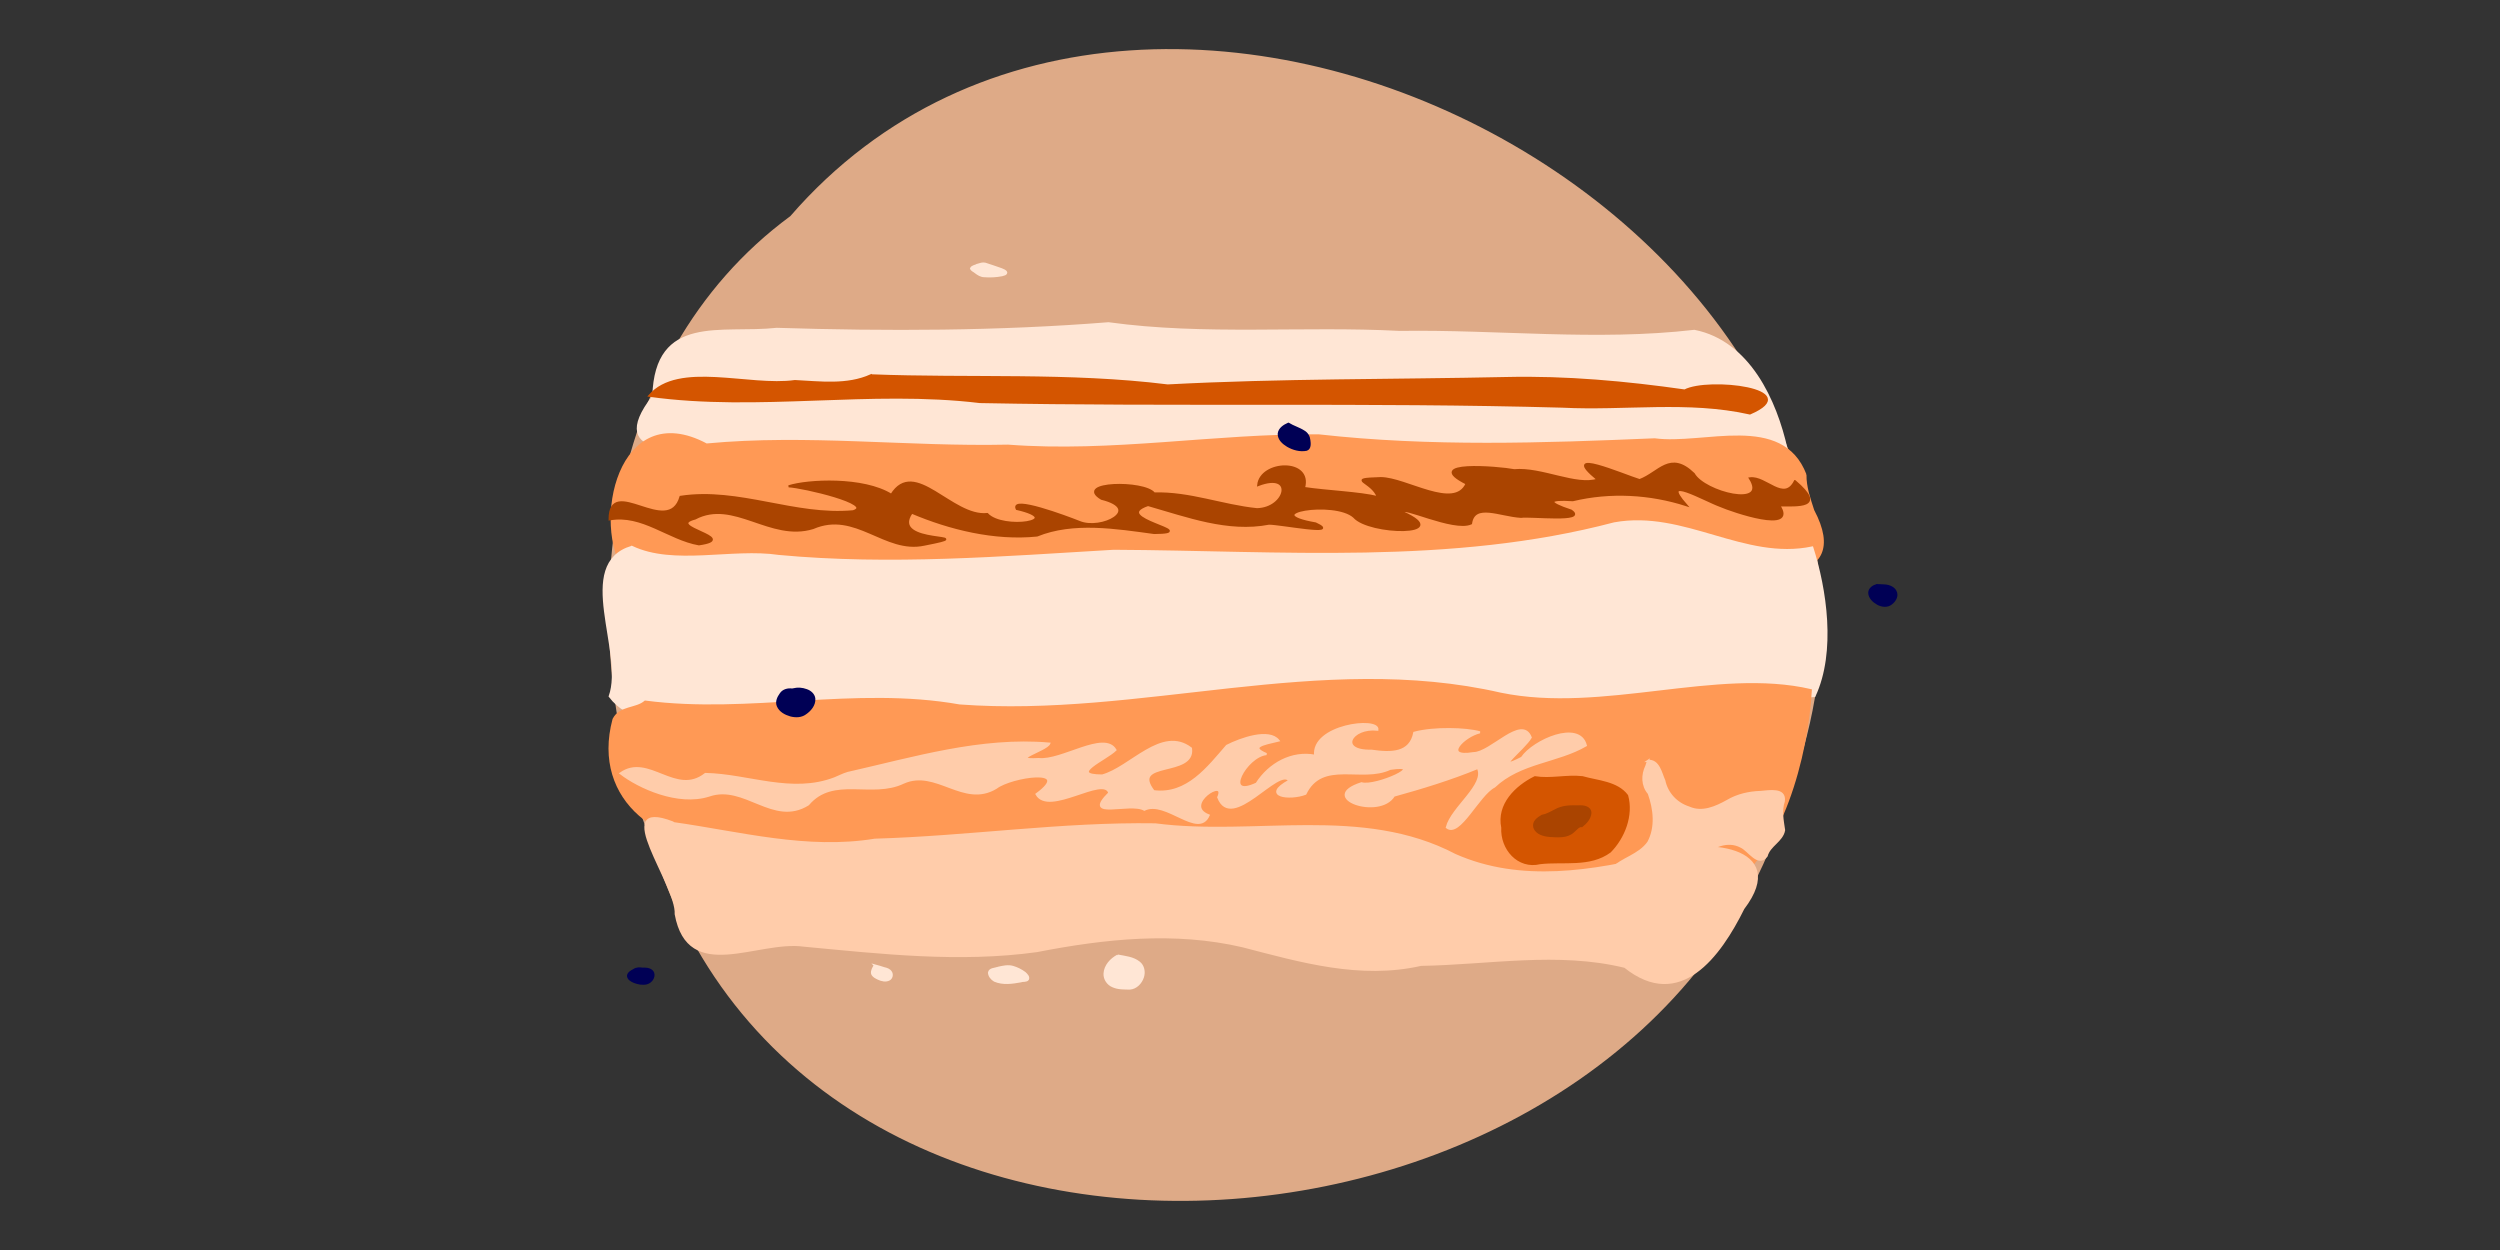 <?xml version="1.0" encoding="UTF-8" standalone="no"?>
<svg
   xmlns:dc="http://purl.org/dc/elements/1.1/"
   xmlns:cc="http://creativecommons.org/ns#"
   xmlns:rdf="http://www.w3.org/1999/02/22-rdf-syntax-ns#"
   xmlns:svg="http://www.w3.org/2000/svg"
   xmlns="http://www.w3.org/2000/svg"
   xmlns:sodipodi="http://sodipodi.sourceforge.net/DTD/sodipodi-0.dtd"
   xmlns:inkscape="http://www.inkscape.org/namespaces/inkscape"
   width="1200"
   height="600"
   viewBox="0 0 317.5 158.75"
   version="1.1"
   id="svg8"
   sodipodi:docname="sl-jupiter.svg"
   inkscape:version="1.0.1 (3bc2e813f5, 2020-09-07)">
  <rect x="0" y="0" width="317.5" height="158.75" fill="#333333" stroke="none"/>
  <sodipodi:namedview
     pagecolor="#ffffff"
     bordercolor="#666666"
     borderopacity="1"
     objecttolerance="10"
     gridtolerance="10"
     guidetolerance="10"
     inkscape:pageopacity="0"
     inkscape:pageshadow="2"
     inkscape:window-width="1920"
     inkscape:window-height="1061"
     id="namedview26"
     showgrid="false"
     inkscape:zoom="1.4"
     inkscape:cx="600"
     inkscape:cy="300"
     inkscape:window-x="0"
     inkscape:window-y="19"
     inkscape:window-maximized="0"
     inkscape:current-layer="svg8"
     inkscape:document-rotation="0" />
  <defs
     id="defs2" />
  <path
     id="path31"
     style="fill:#deaa87;stroke:#deaa87;stroke-width:0.265px;stroke-linecap:butt;stroke-linejoin:miter;stroke-opacity:1"
     d="m 100.464,27.546 c 46.485,-53.626 152.099,3.477 126.895,72.28 C 210.477,162.984 103.334,173.673 82.985,107.357 72.571,80.708 76.029,45.532 100.464,27.546 Z" />
  <path
     id="path47"
     style="fill:#ffe6d5;stroke:#ffe6d5;stroke-width:0.265px;stroke-linecap:butt;stroke-linejoin:miter;stroke-opacity:1"
     d="m 98.653,41.765 c 14.047,0.442 28.119,0.405 42.122,-0.711 12.271,1.693 24.643,0.456 36.981,1.103 12.482,-0.186 25.002,1.304 37.429,-0.137 6.941,1.387 10.342,8.853 11.713,15.04 -7.237,0.056 -16.627,0.35 -24.681,0.293 -21.589,-0.386 -43.164,-1.338 -64.761,-0.336 -14.801,0.189 -29.588,-0.918 -44.393,-0.17 -5.486,-0.051 -16.568,1.804 -10.087,-6.527 0.301,-10.403 8.622,-7.784 15.676,-8.555 z" />
  <path
     id="path53"
     style="fill:#d45500;fill-opacity:1;stroke:#d45500;stroke-width:0.265px;stroke-linecap:butt;stroke-linejoin:miter;stroke-opacity:1"
     d="m 110.608,47.666 c 12.563,0.496 25.176,-0.266 37.686,1.287 14.343,-0.76 28.696,-0.627 43.059,-0.943 7.573,-0.174 15.155,0.524 22.602,1.584 3.016,-1.591 15.371,-0.138 8.286,2.917 -7.85,-1.761 -15.86,-0.46 -23.84,-0.869 -24.648,-0.687 -49.319,-0.096 -73.961,-0.584 -13.943,-1.68 -28.106,1.127 -41.973,-0.797 3.717,-4.31 12.672,-1.043 18.491,-1.865 3.214,0.156 6.611,0.633 9.65,-0.732 z" />
  <path
     id="path59"
     style="fill:#ff9955;fill-opacity:1;stroke:#ff9955;stroke-width:0.265px;stroke-linecap:butt;stroke-linejoin:miter;stroke-opacity:1"
     d="m 229.292,60.288 c -2.981,-7.769 -12.913,-3.644 -19.148,-4.492 -14.232,0.603 -28.502,1.089 -42.686,-0.505 -13.172,-0.104 -26.251,2.321 -39.437,1.309 -12.776,0.283 -25.523,-1.354 -38.297,-0.145 -11.155,-5.97 -14.558,10.042 -10.212,16.404 6.219,1.108 12.424,-1.576 18.722,-0.563 16.339,-0.098 32.534,3.299 48.886,1.684 15.419,-1.004 30.908,-0.474 46.255,-2.561 7.99,0.377 16.363,-4.778 23.903,-0.288 5.718,2.367 18.147,3.412 13.001,-6.304 -0.471,-1.472 -1.012,-2.969 -0.987,-4.54 z" />
  <path
     id="path69"
     style="fill:#ffe6d5;stroke:#ffe6d5;stroke-width:0.265px;stroke-linecap:butt;stroke-linejoin:miter;stroke-opacity:1"
     d="m 80.24,69.45 c -7.332,2.179 -0.794,13.357 -2.806,18.984 4.622,6.091 15.709,1.098 23.157,2.065 8.952,-1.534 17.893,0.271 26.791,0.912 20.275,-0.429 40.523,-1.685 60.811,-1.107 14.074,-0.762 28.183,-0.934 42.248,-1.911 2.63,-5.651 1.395,-13.615 -0.283,-18.863 -8.651,1.817 -16.291,-4.675 -25.144,-3.062 -20.771,5.478 -42.365,3.591 -63.575,3.485 -14.173,0.835 -28.359,1.985 -42.541,0.655 -5.925,-0.884 -13.333,1.387 -18.658,-1.159 z" />
  <path
     id="path75"
     style="fill:#ff9955;stroke:#ff9955;stroke-width:0.265px;stroke-linecap:butt;stroke-linejoin:miter;stroke-opacity:1"
     d="m 81.941,89.104 c 13.266,1.735 26.631,-1.863 39.907,0.491 22.971,1.72 45.888,-6.736 68.728,-1.495 12.944,2.669 27.492,-3.223 39.399,-0.451 -0.443,8.272 -3.769,21.012 -10.749,24.973 -14.402,-3.982 -29.75,5.44 -44.072,-0.601 -14.261,-6.733 -30.417,-2.484 -45.431,-1.727 -12.342,2.622 -25.041,3.784 -36.123,-3.406 -9.285,1.211 -18.472,-5.094 -15.678,-15.535 0.83,-1.637 2.853,-1.242 4.019,-2.249 z" />
  <path
     id="path82"
     style="fill:#ffccaa;stroke:#ffccaa;stroke-width:0.265px;stroke-linecap:butt;stroke-linejoin:miter;stroke-opacity:1"
     d="m 85.564,104.544 c 8.476,1.205 16.927,3.509 25.547,2.1 11.885,-0.344 23.725,-2.136 35.606,-1.95 12.668,1.651 26.23,-2.341 38.099,3.895 8.367,3.695 17.518,2.084 25.98,0.062 5.426,-2.258 16.617,-1.174 10.616,6.72 -3.003,6.064 -8.067,13.008 -15.053,7.415 -8.488,-2.078 -17.286,-0.391 -25.896,-0.251 -7.719,1.749 -15.219,-0.432 -22.627,-2.356 -8.655,-2.028 -17.548,-1.071 -26.149,0.608 -9.854,1.367 -19.763,0.234 -29.58,-0.69 -5.931,-0.832 -14.665,4.827 -16.291,-3.999 0.227,-3.78 -8.51,-14.773 -0.389,-11.652 z" />
  <path
     id="path88"
     style="fill:#ffe6d5;stroke:#ffe6d5;stroke-width:0.265px;stroke-linecap:butt;stroke-linejoin:miter;stroke-opacity:1"
     d="m 141.961,121.358 c -0.865,0.454 -1.637,1.286 -1.684,2.305 -0.029,0.694 0.43,1.346 1.068,1.602 0.672,0.301 1.426,0.265 2.145,0.285 0.794,-0.058 1.429,-0.728 1.659,-1.459 0.213,-0.645 0.072,-1.437 -0.488,-1.864 -0.759,-0.609 -1.782,-0.687 -2.701,-0.869 z" />
  <path
     id="path94"
     style="fill:#ffe6d5;stroke:#ffe6d5;stroke-width:0.265px;stroke-linecap:butt;stroke-linejoin:miter;stroke-opacity:1"
     d="m 126.753,122.911 c -0.386,0.157 -1.048,0.099 -1.152,0.606 0.014,0.432 0.343,0.815 0.701,1.027 1.062,0.459 2.25,0.283 3.351,0.082 0.289,-0.117 0.688,0.017 0.89,-0.249 0.15,-0.325 -0.175,-0.618 -0.39,-0.821 -0.455,-0.342 -0.979,-0.603 -1.526,-0.762 -0.623,-0.177 -1.262,-0.018 -1.875,0.117 z" />
  <path
     id="path101"
     style="fill:#ffe6d5;stroke:#ffe6d5;stroke-width:0.265px;stroke-linecap:butt;stroke-linejoin:miter;stroke-opacity:1"
     d="m 111.101,122.601 c -0.181,0.317 -0.423,0.667 -0.344,1.05 0.116,0.343 0.484,0.494 0.781,0.647 0.427,0.198 0.963,0.341 1.399,0.093 0.316,-0.186 0.412,-0.634 0.21,-0.938 -0.181,-0.304 -0.536,-0.419 -0.861,-0.49 -0.397,-0.116 -0.784,-0.261 -1.185,-0.362 z" />
  <path
     id="path108"
     style="fill:#aa4400;stroke:#aa4400;stroke-width:0.265px;stroke-linecap:butt;stroke-linejoin:miter;stroke-opacity:1"
     d="m 227.961,61.109 c 4.087,3.47 0.244,3.046 -2.004,3.084 2.367,3.592 -5.978,0.716 -7.47,0.065 -2.023,-0.73 -7.851,-4.107 -4.336,-0.11 -4.586,-1.472 -9.625,-1.77 -14.406,-0.623 -3.204,-0.213 -3.353,0.292 -0.211,1.323 2.118,1.452 -5.238,0.6 -6.366,0.791 -2.696,-0.161 -5.949,-1.853 -6.347,0.836 -2.185,1.004 -9.126,-2.434 -8.632,-1.396 6.55,2.95 -4.299,2.82 -6.233,0.567 -2.46,-2.215 -12.529,-0.502 -4.876,0.831 3.404,1.583 -4.59,-0.004 -5.936,0.029 -5.204,1.007 -10.39,-0.96 -15.347,-2.37 -5.083,1.73 7.109,3.5 0.784,3.555 -4.83,-0.658 -10.281,-1.551 -14.876,0.319 -5.407,0.549 -11.07,-0.857 -15.919,-2.907 -2.971,4.301 9.518,2.513 1.599,4.066 -5.002,1.093 -8.714,-4.453 -14.138,-2.104 -5.413,1.662 -10.073,-3.805 -14.973,-1.214 -4.003,1.059 5.863,2.503 0.489,3.279 -3.846,-0.673 -7.218,-3.935 -11.345,-3.167 -0.003,-5.781 7.477,2.429 9.011,-2.866 7.408,-1.13 14.509,2.533 21.931,1.835 2.825,-0.94 -6.392,-3.086 -8.2,-3.17 2.419,-0.781 9.496,-1.134 13.041,1.084 2.939,-4.747 7.673,2.904 12.182,2.439 2.004,2.141 10.15,0.842 3.746,-0.65 -0.841,-1.669 6.298,0.993 7.931,1.645 2.81,1.193 8.167,-1.615 2.83,-2.937 -3.516,-2.111 5.453,-2.297 6.691,-0.672 4.486,-0.138 8.638,1.551 13.05,1.998 3.731,-0.069 4.854,-4.857 0.161,-3.069 0.319,-3.081 6.862,-3.349 5.812,0.373 2.908,0.443 7.059,0.587 9.381,1.17 -0.7,-2.085 -4.207,-2.276 0.376,-2.422 3.198,0.012 9.373,4.187 10.903,0.695 -5.718,-2.871 4.014,-2.09 6.041,-1.697 3.451,-0.321 7.89,2.101 10.611,1.191 -5.085,-4.187 3.252,-0.563 5.313,0.068 2.493,-0.937 3.859,-3.712 6.879,-0.8 1.329,2.389 9.549,4.44 7.13,0.572 1.999,-0.286 4.315,3.134 5.721,0.359 z" />
  <path
     id="path114"
     style="fill:#ffe6d5;stroke:#ffe6d5;stroke-width:0.265px;stroke-linecap:butt;stroke-linejoin:miter;stroke-opacity:1"
     d="m 124.164,33.624 c -0.272,0.152 -0.709,0.169 -0.844,0.474 0.101,0.247 0.398,0.328 0.585,0.5 0.318,0.245 0.679,0.472 1.095,0.477 0.749,0.058 1.509,0.021 2.247,-0.124 0.19,-0.073 0.533,-0.086 0.544,-0.344 -0.083,-0.251 -0.398,-0.305 -0.608,-0.419 -0.687,-0.246 -1.38,-0.475 -2.074,-0.702 -0.321,-0.072 -0.642,0.048 -0.945,0.137 z" />
  <path
     id="path120"
     style="fill:#ffccaa;fill-opacity:1;stroke:#ffccaa;stroke-width:0.265px;stroke-linecap:butt;stroke-linejoin:miter;stroke-opacity:1"
     d="m 107.625,98.177 c 8.394,-1.898 16.947,-4.496 25.629,-3.74 -0.364,0.857 -5.366,2.189 -1.345,1.961 2.913,0.321 8.337,-3.578 9.755,-1.152 -1.223,1.205 -6.127,3.233 -1.681,3.242 3.592,-0.974 7.574,-6.284 11.274,-3.445 0.502,3.612 -7.797,1.471 -4.743,5.436 4.261,0.556 6.928,-3.04 9.298,-5.764 1.79,-0.906 5.355,-2.171 6.558,-0.664 -1.996,0.47 -3.728,0.786 -1.532,1.72 -2.574,0.23 -5.602,5.777 -1.256,3.75 1.624,-2.549 4.516,-4.111 7.439,-3.543 -0.452,-3.884 8.095,-4.889 7.914,-3.31 -3.345,-0.356 -5.07,2.773 -0.758,2.67 2.517,0.365 4.917,0.368 5.436,-2.282 2.514,-0.668 6.593,-0.546 8.33,-0.054 -2.049,0.475 -4.844,3.316 -0.811,2.645 2.203,0.002 6.143,-4.871 7.272,-1.991 -0.834,1.457 -5.013,4.574 -1.132,2.581 1.466,-2.182 7.306,-4.775 8.133,-1.57 -3.627,2.11 -8.343,2.12 -11.627,5.237 -2.005,1.016 -4.426,6.451 -6.034,5.176 0.611,-2.506 5.024,-5.431 3.936,-7.551 -3.454,1.423 -7.03,2.514 -10.654,3.519 -1.809,3.035 -9.799,0.248 -4.118,-1.576 1.794,0.542 8.564,-2.576 3.645,-1.83 -3.624,1.709 -8.62,-1.249 -10.767,3.171 -2.008,0.764 -5.661,0.308 -2.04,-1.669 -1.319,-1.891 -7.341,6.571 -9.031,2.113 1.174,-2.641 -4.611,0.967 -1.216,2.295 -1.32,2.972 -5.431,-2.056 -8.167,-0.718 -1.827,-1.048 -7.975,1.344 -4.451,-2.133 -0.69,-2.318 -7.679,2.944 -9.242,0.163 4.767,-3.487 -3.24,-2.274 -5.126,-0.811 -4.119,2.511 -7.615,-2.52 -11.777,-0.652 -4.033,1.938 -8.907,-0.997 -12.102,2.767 -4.429,2.758 -8.071,-2.707 -12.596,-1.128 -3.935,1.254 -8.916,-1.046 -11.222,-2.825 3.543,-2.495 6.999,3.05 10.774,0.077 5.469,0.117 10.956,2.655 16.431,0.544 0.539,-0.211 1.048,-0.494 1.604,-0.661 z" />
  <path
     id="path126"
     style="fill:#ffccaa;fill-opacity:1;stroke:#ffccaa;stroke-width:0.265px;stroke-linecap:butt;stroke-linejoin:miter;stroke-opacity:1"
     d="m 209.302,96.624 c 1.36,-0.091 1.636,1.563 2.065,2.519 0.349,1.625 1.551,2.91 3.133,3.411 1.666,0.754 3.41,-0.026 4.876,-0.844 1.284,-0.763 2.75,-1.087 4.231,-1.136 1.034,-0.077 3.168,-0.509 2.939,1.174 -0.406,1.229 -0.145,2.452 0.035,3.683 -0.242,1.371 -1.873,1.935 -2.221,3.282 -1.09,1.411 -2.257,-0.741 -3.254,-1.181 -1.752,-0.934 -3.64,0.052 -5.053,1.129 -1.143,0.921 -2.641,0.497 -3.946,0.917 -1.414,0.439 -2.868,0.698 -4.349,0.738 -0.916,-0.109 -2.656,0.812 -3.13,0.067 1.377,-1.372 3.545,-1.755 4.705,-3.403 1.039,-1.897 0.772,-4.251 0.06,-6.22 -0.857,-0.992 -0.855,-2.352 -0.302,-3.492 0.072,-0.214 0.146,-0.428 0.212,-0.645 z" />
  <path
     id="path136"
     style="fill:#d45500;stroke:#d45500;stroke-width:0.265px;stroke-linecap:butt;stroke-linejoin:miter;stroke-opacity:1"
     d="m 194.932,98.709 c -2.399,1.186 -4.749,3.472 -4.14,6.399 -0.148,2.67 2.006,5.193 4.802,4.511 2.958,-0.342 6.313,0.432 8.874,-1.46 1.774,-1.8 2.868,-4.624 2.176,-7.118 -1.277,-1.71 -3.769,-1.787 -5.68,-2.338 -2.005,-0.224 -4.04,0.331 -6.031,0.006 z" />
  <path
     id="path145"
     style="fill:#aa4400;stroke:#aa4400;stroke-width:0.265px;stroke-linecap:butt;stroke-linejoin:miter;stroke-opacity:1"
     d="m 195.844,103.612 c -0.526,0.288 -1.172,0.759 -0.985,1.451 0.272,0.834 1.251,1.043 2.024,1.109 0.985,0.041 2.12,0.172 2.913,-0.547 0.33,-0.255 0.678,-0.782 1.098,-0.708 0.505,-0.414 1.03,-0.96 1.086,-1.646 0.023,-0.792 -0.94,-0.917 -1.542,-0.858 -0.992,-0.036 -2.036,-0.015 -2.92,0.499 -0.54,0.27 -1.071,0.589 -1.673,0.699 z" />
  <path
     id="path152"
     style="fill:#000055;fill-opacity:1;stroke:#000055;stroke-width:0.265px;stroke-linecap:butt;stroke-linejoin:miter;stroke-opacity:1"
     d="m 100.6,87.574 c -0.532,-0.082 -1.14,0.075 -1.449,0.546 -0.314,0.427 -0.596,1 -0.366,1.529 0.272,0.655 0.962,1.021 1.612,1.206 0.623,0.164 1.339,0.166 1.879,-0.233 0.62,-0.419 1.195,-1.093 1.142,-1.885 -0.055,-0.544 -0.522,-0.936 -1.015,-1.096 -0.524,-0.194 -1.1,-0.24 -1.642,-0.097 -0.053,0.01 -0.107,0.02 -0.16,0.029 z" />
  <path
     id="path158"
     style="fill:#000055;fill-opacity:1;stroke:#000055;stroke-width:0.265px;stroke-linecap:butt;stroke-linejoin:miter;stroke-opacity:1"
     d="m 238.338,74.308 c -0.445,0.138 -0.949,0.467 -0.942,0.988 0.027,0.627 0.549,1.098 1.062,1.385 0.524,0.3 1.244,0.386 1.737,-0.022 0.412,-0.317 0.764,-0.845 0.609,-1.384 -0.168,-0.598 -0.829,-0.872 -1.398,-0.919 -0.354,-0.039 -0.712,-0.022 -1.067,-0.047 z" />
  <path
     id="path165"
     style="fill:#000055;fill-opacity:1;stroke:#000055;stroke-width:0.265px;stroke-linecap:butt;stroke-linejoin:miter;stroke-opacity:1"
     d="m 81.596,123.022 c -0.369,-0.06 -0.778,-0.063 -1.095,0.164 -0.307,0.167 -0.706,0.361 -0.744,0.751 0.03,0.413 0.458,0.625 0.794,0.771 0.493,0.193 1.048,0.297 1.571,0.178 0.548,-0.143 1.015,-0.741 0.831,-1.315 -0.172,-0.442 -0.699,-0.557 -1.124,-0.554 -0.078,-7.1e-4 -0.156,0.001 -0.234,0.005 z" />
  <path
     id="path172"
     style="fill:#000055;stroke:#000055;stroke-width:0.265px;stroke-linecap:butt;stroke-linejoin:miter;stroke-opacity:1"
     d="m 163.627,53.811 c -0.542,0.24 -1.157,0.624 -1.228,1.27 -0.026,0.699 0.572,1.215 1.119,1.544 0.716,0.415 1.582,0.658 2.408,0.495 0.481,-0.16 0.418,-0.804 0.362,-1.206 -0.042,-0.453 -0.282,-0.88 -0.681,-1.11 -0.62,-0.408 -1.352,-0.599 -1.98,-0.993 z" />
</svg>

